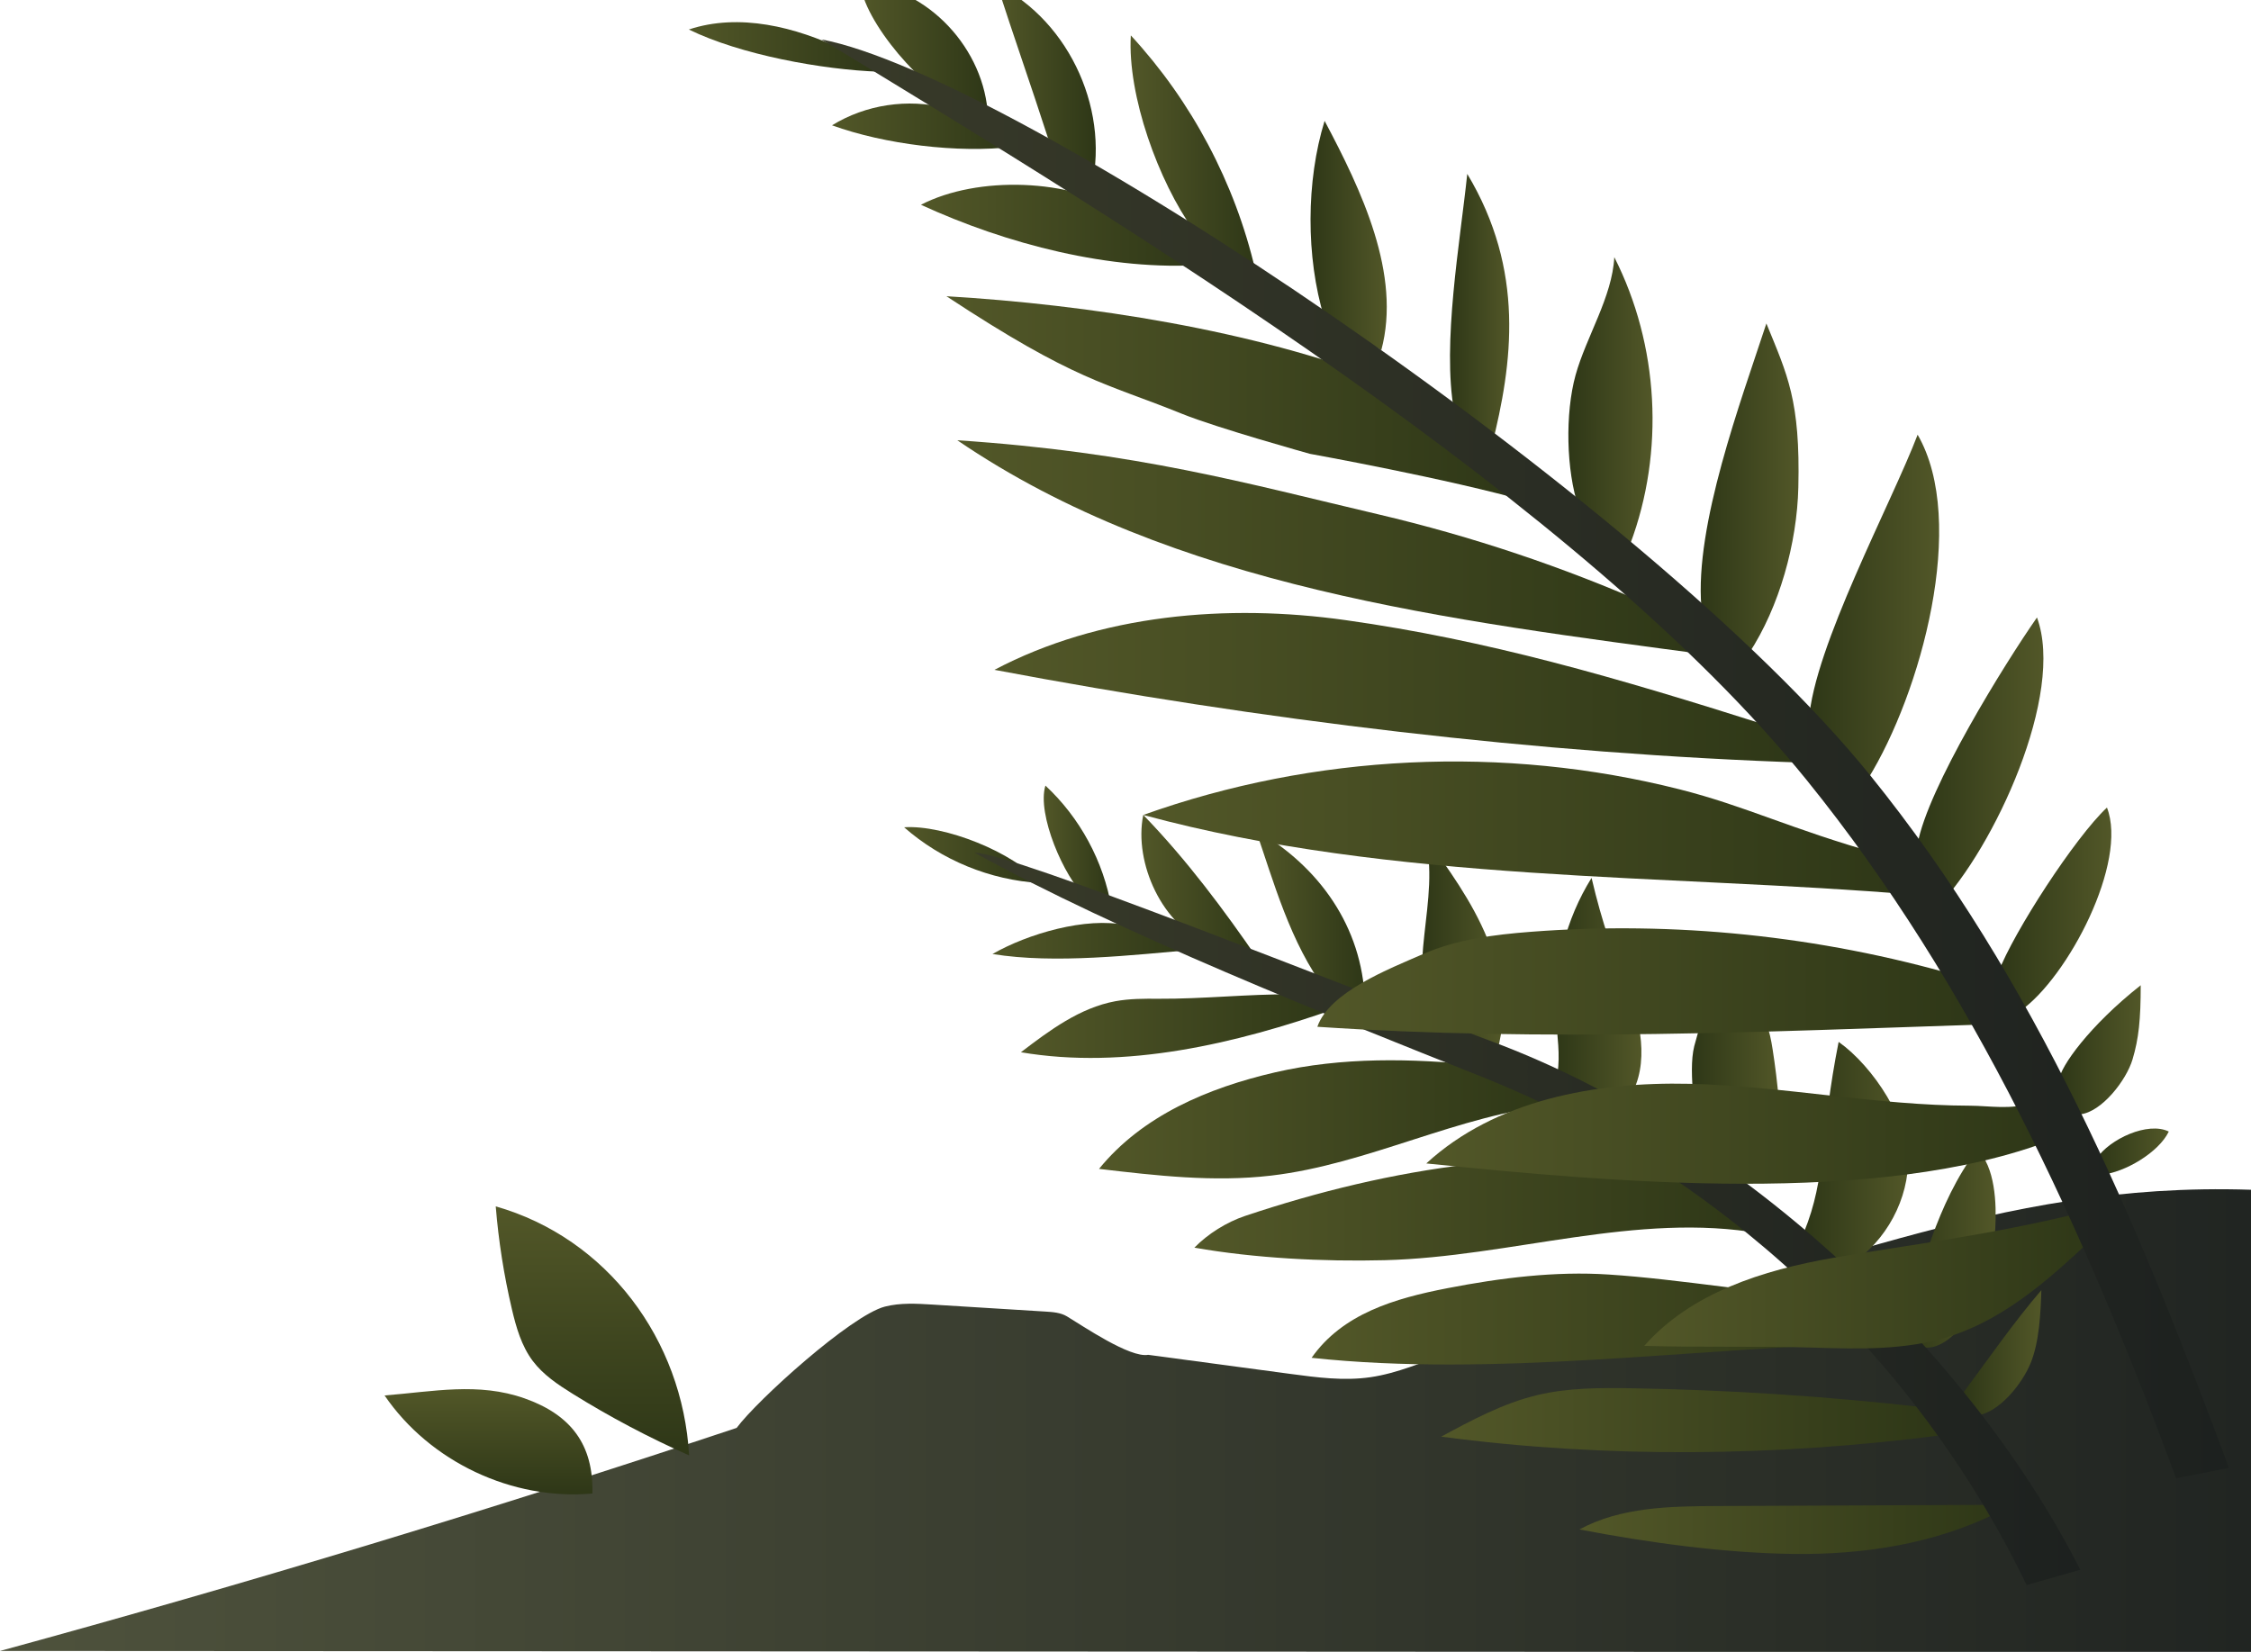 <?xml version="1.0" encoding="UTF-8" standalone="no"?>
<!-- Generator: Adobe Illustrator 24.1.2, SVG Export Plug-In . SVG Version: 6.00 Build 0)  -->

<svg
   xmlns:dc="http://purl.org/dc/elements/1.1/"
   xmlns:cc="http://creativecommons.org/ns#"
   xmlns:rdf="http://www.w3.org/1999/02/22-rdf-syntax-ns#"
   xmlns:svg="http://www.w3.org/2000/svg"
   xmlns="http://www.w3.org/2000/svg"
   xmlns:sodipodi="http://sodipodi.sourceforge.net/DTD/sodipodi-0.dtd"
   xmlns:inkscape="http://www.inkscape.org/namespaces/inkscape"
   version="1.1"
   id="Layer_1"
   x="0px"
   y="0px"
   viewBox="0 0 434.58 318.96"
   style="enable-background:new 0 0 434.58 318.96;"
   xml:space="preserve"
   sodipodi:docname="forest_foreground_right.svg"
   inkscape:version="0.92.5 (2060ec1f9f, 2020-04-08)"><defs
   id="defs413" /><sodipodi:namedview
   pagecolor="#ffffff"
   bordercolor="#666666"
   borderopacity="1"
   objecttolerance="10"
   gridtolerance="10"
   guidetolerance="10"
   inkscape:pageopacity="0"
   inkscape:pageshadow="2"
   inkscape:window-width="2281"
   inkscape:window-height="1097"
   id="namedview411"
   showgrid="false"
   inkscape:zoom="2.9596188"
   inkscape:cx="330.16141"
   inkscape:cy="65.440107"
   inkscape:window-x="134"
   inkscape:window-y="55"
   inkscape:window-maximized="0"
   inkscape:current-layer="g33" />
<style
   type="text/css"
   id="style2">
	.st0{fill:url(#SVGID_1_);}
	.st1{fill:url(#SVGID_2_);}
	.st2{fill:url(#SVGID_3_);}
	.st3{fill:url(#SVGID_4_);}
	.st4{fill:url(#SVGID_5_);}
	.st5{fill:url(#SVGID_6_);}
	.st6{fill:url(#SVGID_7_);}
	.st7{fill:url(#SVGID_8_);}
	.st8{fill:url(#SVGID_9_);}
	.st9{fill:url(#SVGID_10_);}
	.st10{fill:url(#SVGID_11_);}
	.st11{fill:url(#SVGID_12_);}
	.st12{fill:url(#SVGID_13_);}
	.st13{fill:url(#SVGID_14_);}
	.st14{fill:url(#SVGID_15_);}
	.st15{fill:url(#SVGID_16_);}
	.st16{fill:url(#SVGID_17_);}
	.st17{fill:url(#SVGID_18_);}
	.st18{fill:url(#SVGID_19_);}
	.st19{fill:url(#SVGID_20_);}
	.st20{fill:url(#SVGID_21_);}
	.st21{fill:url(#SVGID_22_);}
	.st22{fill:url(#SVGID_23_);}
	.st23{fill:url(#SVGID_24_);}
	.st24{fill:url(#SVGID_25_);}
	.st25{fill:url(#SVGID_26_);}
	.st26{fill:url(#SVGID_27_);}
	.st27{fill:url(#SVGID_28_);}
	.st28{fill:url(#SVGID_29_);}
	.st29{fill:url(#SVGID_30_);}
	.st30{fill:url(#SVGID_31_);}
	.st31{fill:url(#SVGID_32_);}
	.st32{fill:url(#SVGID_33_);}
	.st33{fill:url(#SVGID_34_);}
	.st34{fill:url(#SVGID_35_);}
	.st35{fill:url(#SVGID_36_);}
	.st36{fill:url(#SVGID_37_);}
	.st37{fill:url(#SVGID_38_);}
	.st38{fill:url(#SVGID_39_);}
	.st39{fill:url(#SVGID_40_);}
	.st40{fill:url(#SVGID_41_);}
	.st41{fill:url(#SVGID_42_);}
	.st42{fill:url(#SVGID_43_);}
	.st43{fill:url(#SVGID_44_);}
</style>
<g
   id="g408">
	<g
   id="g33">
		<g
   id="g13">
			<g
   id="g11">
				<linearGradient
   id="SVGID_1_"
   gradientUnits="userSpaceOnUse"
   x1="0"
   y1="262.974"
   x2="434.58"
   y2="262.974"
   gradientTransform="translate(0,11.229)">
					<stop
   offset="0"
   style="stop-color:#4E523C"
   id="stop4" />
					<stop
   offset="1"
   style="stop-color:#212522"
   id="stop6" />
				</linearGradient>
				<path
   class="st0"
   d="m 434.58,229.729 c -50.01,-1.65 -84.05,16.87 -139.92,29.11 -10.27,-1.58 -19.79,5.59 -30.07,7.08 -5.14,0.75 -10.36,0.05 -15.51,-0.64 -9.14,-1.23 -18.27,-2.46 -27.41,-3.68 -3.51,0.65 -12.62,-5.58 -15.68,-7.42 -1.23,-0.74 -2.72,-0.84 -4.15,-0.93 -7.27,-0.45 -14.53,-0.9 -21.8,-1.35 -3.08,-0.19 -6.22,-0.37 -9.2,0.39 -6.5,1.67 -24.63,18.02 -28.62,23.42 -47,15.65 -94.43,30.02 -142.22,43.07 l 434.841,0.239 z"
   id="path9"
   inkscape:connector-curvature="0"
   style="fill:url(#SVGID_1_)"
   sodipodi:nodetypes="ccccccccccccc" />
			</g>
		</g>
		<g
   id="g22"
   transform="translate(0.338,8.447)">
			<linearGradient
   id="SVGID_2_"
   gradientUnits="userSpaceOnUse"
   x1="114.042"
   y1="272.573"
   x2="114.042"
   y2="224.495">
				<stop
   offset="0"
   style="stop-color:#2E3717"
   id="stop15" />
				<stop
   offset="1"
   style="stop-color:#525728"
   id="stop17" />
			</linearGradient>
			<path
   class="st1"
   d="m 95.37,224.49 c 0.54,6.67 1.58,13.3 3.11,19.81 0.83,3.54 1.86,7.14 4.04,10.04 2.01,2.67 4.86,4.57 7.7,6.34 7.2,4.48 14.72,8.45 22.48,11.89 -1.26,-22.33 -15.82,-41.94 -37.33,-48.08 z"
   id="path20"
   style="fill:url(#SVGID_2_)"
   inkscape:connector-curvature="0" />
		</g>
		<g
   id="g31"
   transform="translate(0.338,8.447)">
			<linearGradient
   id="SVGID_3_"
   gradientUnits="userSpaceOnUse"
   x1="93.979"
   y1="280.099"
   x2="93.979"
   y2="259.785">
				<stop
   offset="0"
   style="stop-color:#2E3717"
   id="stop24" />
				<stop
   offset="1"
   style="stop-color:#525728"
   id="stop26" />
			</linearGradient>
			<path
   class="st2"
   d="m 114.03,279.93 c -15.44,1.4 -31.38,-6.12 -40.12,-18.93 9.43,-0.75 18.09,-2.59 27.02,0.56 8.93,3.15 13.34,8.91 13.1,18.37 z"
   id="path29"
   style="fill:url(#SVGID_3_)"
   inkscape:connector-curvature="0" />
		</g>
	</g>
	<g
   id="g197"
   transform="translate(-4.301,-12.902)">
		<g
   id="g42">
			<linearGradient
   id="SVGID_4_"
   gradientUnits="userSpaceOnUse"
   x1="309.236"
   y1="308.214"
   x2="391.551"
   y2="308.214">
				<stop
   offset="0"
   style="stop-color:#525728"
   id="stop35" />
				<stop
   offset="1"
   style="stop-color:#2E3717"
   id="stop37" />
			</linearGradient>
			<path
   class="st3"
   d="m 389.76,305.06 c -12.06,5.96 -25.74,8.06 -39.19,7.89 -13.45,-0.17 -28.13,-2.19 -41.34,-4.73 7.99,-4.34 17.51,-4.48 26.61,-4.52 18.57,-0.08 37.14,-0.16 55.71,-0.24 z"
   id="path40"
   style="fill:url(#SVGID_4_)"
   inkscape:connector-curvature="0" />
		</g>
		<g
   id="g51">
			<linearGradient
   id="SVGID_5_"
   gradientUnits="userSpaceOnUse"
   x1="282.534"
   y1="287.117"
   x2="378.987"
   y2="287.117">
				<stop
   offset="0"
   style="stop-color:#525728"
   id="stop44" />
				<stop
   offset="1"
   style="stop-color:#2E3717"
   id="stop46" />
			</linearGradient>
			<path
   class="st4"
   d="m 378.99,290.05 c -31.92,4.1 -64.55,4.48 -96.45,0.25 5.95,-3.21 11.98,-6.45 18.55,-8.02 5.96,-1.43 12.17,-1.42 18.3,-1.32 18.77,0.32 37.52,1.54 56.17,3.66 z"
   id="path49"
   style="fill:url(#SVGID_5_)"
   inkscape:connector-curvature="0" />
		</g>
		<g
   id="g60">
			<linearGradient
   id="SVGID_6_"
   gradientUnits="userSpaceOnUse"
   x1="257.523"
   y1="267.597"
   x2="366.99"
   y2="267.597">
				<stop
   offset="0"
   style="stop-color:#525728"
   id="stop53" />
				<stop
   offset="1"
   style="stop-color:#2E3717"
   id="stop55" />
			</linearGradient>
			<path
   class="st5"
   d="m 366.99,272.21 c -36.27,1.05 -74.32,6.65 -109.47,2.87 5.98,-8.52 16.03,-11.47 26.25,-13.45 10.22,-1.98 20.74,-3.31 31.13,-2.63 13.6,0.88 30.2,3.77 43.79,4.65 z"
   id="path58"
   style="fill:url(#SVGID_6_)"
   inkscape:connector-curvature="0" />
		</g>
		<g
   id="g69">
			<linearGradient
   id="SVGID_7_"
   gradientUnits="userSpaceOnUse"
   x1="234.889"
   y1="246.511"
   x2="344.333"
   y2="246.511">
				<stop
   offset="0"
   style="stop-color:#525728"
   id="stop62" />
				<stop
   offset="1"
   style="stop-color:#2E3717"
   id="stop64" />
			</linearGradient>
			<path
   class="st6"
   d="m 344.33,251.09 c -23.95,-4.27 -48.38,4.52 -72.7,5.14 -11.82,0.3 -25.1,-0.37 -36.74,-2.42 2.58,-2.65 6.23,-4.93 9.74,-6.11 14.21,-4.76 28.62,-8.26 43.5,-10.01 14.88,-1.75 31.4,-1.61 45.06,4.55 z"
   id="path67"
   style="fill:url(#SVGID_7_)"
   inkscape:connector-curvature="0" />
		</g>
		<g
   id="g78">
			<linearGradient
   id="SVGID_8_"
   gradientUnits="userSpaceOnUse"
   x1="216.481"
   y1="229.029"
   x2="304.646"
   y2="229.029">
				<stop
   offset="0"
   style="stop-color:#525728"
   id="stop71" />
				<stop
   offset="1"
   style="stop-color:#2E3717"
   id="stop73" />
			</linearGradient>
			<path
   class="st7"
   d="m 304.65,226.23 c -18.82,1.9 -36.18,11.47 -54.97,13.67 -11.03,1.29 -22.17,0 -33.2,-1.3 8.36,-10.29 21.07,-15.65 33.99,-18.64 12.92,-2.98 26.38,-2.72 39.56,-1.35 z"
   id="path76"
   style="fill:url(#SVGID_8_)"
   inkscape:connector-curvature="0" />
		</g>
		<g
   id="g87">
			<linearGradient
   id="SVGID_9_"
   gradientUnits="userSpaceOnUse"
   x1="201.4"
   y1="211.025"
   x2="262.127"
   y2="211.025">
				<stop
   offset="0"
   style="stop-color:#525728"
   id="stop80" />
				<stop
   offset="1"
   style="stop-color:#2E3717"
   id="stop82" />
			</linearGradient>
			<path
   class="st8"
   d="m 262.13,207.67 c -19.24,6.77 -40.62,11.83 -60.73,8.41 5.54,-4.23 11.36,-8.58 18.22,-9.85 2.75,-0.51 5.57,-0.5 8.36,-0.48 8.61,0.05 17.22,-0.91 25.84,-0.86 z"
   id="path85"
   style="fill:url(#SVGID_9_)"
   inkscape:connector-curvature="0" />
		</g>
		<g
   id="g96">
			<linearGradient
   id="SVGID_10_"
   gradientUnits="userSpaceOnUse"
   x1="195.905"
   y1="194.554"
   x2="235.25"
   y2="194.554">
				<stop
   offset="0"
   style="stop-color:#525728"
   id="stop89" />
				<stop
   offset="1"
   style="stop-color:#2E3717"
   id="stop91" />
			</linearGradient>
			<path
   class="st9"
   d="m 235.25,196.24 c -12.18,1.05 -27.28,2.84 -39.34,0.87 6.81,-3.91 18.07,-7.21 25.75,-5.57 z"
   id="path94"
   style="fill:url(#SVGID_10_)"
   inkscape:connector-curvature="0" />
		</g>
		<g
   id="g105">
			<linearGradient
   id="SVGID_11_"
   gradientUnits="userSpaceOnUse"
   x1="178.843"
   y1="178.006"
   x2="205.087"
   y2="178.006">
				<stop
   offset="0"
   style="stop-color:#525728"
   id="stop98" />
				<stop
   offset="1"
   style="stop-color:#2E3717"
   id="stop100" />
			</linearGradient>
			<path
   class="st10"
   d="m 205.09,183.4 c -9.61,-0.55 -19.01,-4.4 -26.24,-10.76 7.7,-0.52 21.28,4.83 26.24,10.76 z"
   id="path103"
   style="fill:url(#SVGID_11_)"
   inkscape:connector-curvature="0" />
		</g>
		<g
   id="g114">
			<linearGradient
   id="SVGID_12_"
   gradientUnits="userSpaceOnUse"
   x1="205.802"
   y1="176.385"
   x2="218.881"
   y2="176.385">
				<stop
   offset="0"
   style="stop-color:#525728"
   id="stop107" />
				<stop
   offset="1"
   style="stop-color:#2E3717"
   id="stop109" />
			</linearGradient>
			<path
   class="st11"
   d="m 213.93,186.18 c -4.22,-3.88 -9.49,-16.12 -7.8,-21.59 6.67,6.2 11.23,14.63 12.76,23.61 z"
   id="path112"
   style="fill:url(#SVGID_12_)"
   inkscape:connector-curvature="0" />
		</g>
		<g
   id="g123">
			<linearGradient
   id="SVGID_13_"
   gradientUnits="userSpaceOnUse"
   x1="224.659"
   y1="184.349"
   x2="247.383"
   y2="184.349">
				<stop
   offset="0"
   style="stop-color:#525728"
   id="stop116" />
				<stop
   offset="1"
   style="stop-color:#2E3717"
   id="stop118" />
			</linearGradient>
			<path
   class="st12"
   d="m 237.72,195.14 c -8.9,-3.32 -14.59,-15.58 -12.7,-24.88 8.35,8.61 15.57,18.3 22.36,28.19 z"
   id="path121"
   style="fill:url(#SVGID_13_)"
   inkscape:connector-curvature="0" />
		</g>
		<g
   id="g132">
			<linearGradient
   id="SVGID_14_"
   gradientUnits="userSpaceOnUse"
   x1="246.738"
   y1="189.611"
   x2="267.794"
   y2="189.611">
				<stop
   offset="0"
   style="stop-color:#525728"
   id="stop125" />
				<stop
   offset="1"
   style="stop-color:#2E3717"
   id="stop127" />
			</linearGradient>
			<path
   class="st13"
   d="m 246.74,173.16 c 12.29,7.08 20.52,18.73 21.06,32.9 l -7.48,-1.91 c -6.91,-9.04 -10.23,-21.36 -13.58,-30.99"
   id="path130"
   style="fill:url(#SVGID_14_)"
   inkscape:connector-curvature="0" />
		</g>
		<g
   id="g141">
			<linearGradient
   id="SVGID_15_"
   gradientUnits="userSpaceOnUse"
   x1="278.812"
   y1="195.622"
   x2="294.412"
   y2="195.622">
				<stop
   offset="0"
   style="stop-color:#2E3717"
   id="stop134" />
				<stop
   offset="1"
   style="stop-color:#525728"
   id="stop136" />
			</linearGradient>
			<path
   class="st14"
   d="m 281.35,211.57 c -6.23,-11 1.43,-25.14 -2.06,-37.29 4.59,6.29 9.22,12.67 12.17,19.88 2.95,7.21 4.09,15.45 1.52,22.81 z"
   id="path139"
   style="fill:url(#SVGID_15_)"
   inkscape:connector-curvature="0" />
		</g>
		<g
   id="g150">
			<linearGradient
   id="SVGID_16_"
   gradientUnits="userSpaceOnUse"
   x1="304.643"
   y1="204.148"
   x2="321.2"
   y2="204.148">
				<stop
   offset="0"
   style="stop-color:#2E3717"
   id="stop143" />
				<stop
   offset="1"
   style="stop-color:#525728"
   id="stop145" />
			</linearGradient>
			<path
   class="st15"
   d="m 304.99,220.12 c 0.56,-3.57 -0.07,-7.2 -0.28,-10.81 -0.54,-9.39 1.89,-18.92 6.86,-26.9 2.09,8.92 4.22,14.7 7.05,21.74 2.83,7.04 4.16,15.7 -0.44,21.73 z"
   id="path148"
   style="fill:url(#SVGID_16_)"
   inkscape:connector-curvature="0" />
		</g>
		<g
   id="g159">
			<linearGradient
   id="SVGID_17_"
   gradientUnits="userSpaceOnUse"
   x1="330.942"
   y1="217.361"
   x2="347.889"
   y2="217.361">
				<stop
   offset="0"
   style="stop-color:#2E3717"
   id="stop152" />
				<stop
   offset="1"
   style="stop-color:#525728"
   id="stop154" />
			</linearGradient>
			<path
   class="st16"
   d="m 331.7,234.76 c 0.4,-5.43 -1.63,-14.6 -0.3,-19.88 1.33,-5.28 4.86,-13.85 5.29,-21.75 3.69,4.84 5.86,11.74 8.48,17.24 0.76,1.6 1.07,3.36 1.35,5.11 0.51,3.25 0.91,6.51 1.19,9.79 0.23,2.63 0.38,5.34 -0.43,7.85 -1.09,3.4 -3.78,6.01 -6.37,8.47 z"
   id="path157"
   style="fill:url(#SVGID_17_)"
   inkscape:connector-curvature="0" />
		</g>
		<g
   id="g168">
			<linearGradient
   id="SVGID_18_"
   gradientUnits="userSpaceOnUse"
   x1="352.583"
   y1="235.944"
   x2="372.698"
   y2="235.944">
				<stop
   offset="0"
   style="stop-color:#2E3717"
   id="stop161" />
				<stop
   offset="1"
   style="stop-color:#525728"
   id="stop163" />
			</linearGradient>
			<path
   class="st17"
   d="m 352.58,250.82 c 4.36,-10.64 3.12,-18.86 6.69,-36.74 6.68,4.73 13.82,15.54 13.41,23.71 -0.41,8.17 -5.23,15.99 -12.34,20.02 z"
   id="path166"
   style="fill:url(#SVGID_18_)"
   inkscape:connector-curvature="0" />
		</g>
		<g
   id="g177">
			<linearGradient
   id="SVGID_19_"
   gradientUnits="userSpaceOnUse"
   x1="371.63"
   y1="253.983"
   x2="389.591"
   y2="253.983">
				<stop
   offset="0"
   style="stop-color:#2E3717"
   id="stop170" />
				<stop
   offset="1"
   style="stop-color:#525728"
   id="stop172" />
			</linearGradient>
			<path
   class="st18"
   d="m 371.63,269.35 c 3.57,-10.68 6.43,-23.97 14.39,-34.49 3.48,3.33 3.76,10.45 3.49,15.26 -0.27,4.81 -1.92,9.42 -3.56,13.94 -1.39,3.85 -5.93,9.46 -10,9.03 z"
   id="path175"
   style="fill:url(#SVGID_19_)"
   inkscape:connector-curvature="0" />
		</g>
		<g
   id="g186">
			<linearGradient
   id="SVGID_20_"
   gradientUnits="userSpaceOnUse"
   x1="383.298"
   y1="274.132"
   x2="398.407"
   y2="274.132">
				<stop
   offset="0"
   style="stop-color:#2E3717"
   id="stop179" />
				<stop
   offset="1"
   style="stop-color:#525728"
   id="stop181" />
			</linearGradient>
			<path
   class="st19"
   d="m 383.3,281.85 c 4.81,-6.46 9.85,-13.74 15.11,-19.84 -0.14,4.39 -0.4,9.99 -2.06,14.06 -1.66,4.07 -6.15,9.67 -10.51,10.17 z"
   id="path184"
   style="fill:url(#SVGID_20_)"
   inkscape:connector-curvature="0" />
		</g>
		<g
   id="g195">
			<linearGradient
   id="SVGID_21_"
   gradientUnits="userSpaceOnUse"
   x1="192.472"
   y1="248.252"
   x2="405.933"
   y2="248.252">
				<stop
   offset="0"
   style="stop-color:#383A29"
   id="stop188" />
				<stop
   offset="1"
   style="stop-color:#1D211F"
   id="stop190" />
			</linearGradient>
			<path
   class="st20"
   d="M 395.56,318.96 C 374.23,274.7 335.85,238.92 290.2,220.74 c -29.65,-11.81 -69.81,-27.75 -97.74,-43.19 7.3,0 70.14,25.34 100.03,36.51 46.02,17.2 91.16,58.14 113.43,101.94 z"
   id="path193"
   style="fill:url(#SVGID_21_)"
   inkscape:connector-curvature="0" />
		</g>
	</g>
	<g
   id="g406"
   transform="translate(-4.261,-3.352)">
		<g
   id="g206">
			<linearGradient
   id="SVGID_22_"
   gradientUnits="userSpaceOnUse"
   x1="321.697"
   y1="250.494"
   x2="409.899"
   y2="250.494">
				<stop
   offset="0"
   style="stop-color:#525728"
   id="stop199" />
				<stop
   offset="1"
   style="stop-color:#2E3717"
   id="stop201" />
			</linearGradient>
			<path
   class="st21"
   d="m 409.9,240.9 c -8.77,8.37 -17.99,17 -29.57,20.59 -8.34,2.59 -17.25,2.34 -25.97,2.07 -10.67,-0.33 -21.99,-0.01 -32.66,-0.34 9.02,-10.25 22.94,-14.63 36.39,-16.98 13.45,-2.35 30.48,-4.35 48.83,-8.96 z"
   id="path204"
   style="fill:url(#SVGID_22_)"
   inkscape:connector-curvature="0" />
		</g>
		<g
   id="g215">
			<linearGradient
   id="SVGID_23_"
   gradientUnits="userSpaceOnUse"
   x1="279.616"
   y1="222.256"
   x2="400.341"
   y2="222.256">
				<stop
   offset="0"
   style="stop-color:#525728"
   id="stop208" />
				<stop
   offset="1"
   style="stop-color:#2E3717"
   id="stop210" />
			</linearGradient>
			<path
   class="st22"
   d="m 279.62,228 c 13.35,-12.27 32.64,-15.79 50.76,-15.38 18.12,0.41 36.07,4.19 54.2,4.23 3.6,0.01 8.29,0.85 11.6,-0.57 l 4.17,7.19 c -33.31,12.88 -85.22,8.15 -120.73,4.53 z"
   id="path213"
   style="fill:url(#SVGID_23_)"
   inkscape:connector-curvature="0" />
		</g>
		<g
   id="g224">
			<linearGradient
   id="SVGID_24_"
   gradientUnits="userSpaceOnUse"
   x1="258.585"
   y1="192.863"
   x2="386.906"
   y2="192.863">
				<stop
   offset="0"
   style="stop-color:#525728"
   id="stop217" />
				<stop
   offset="1"
   style="stop-color:#2E3717"
   id="stop219" />
			</linearGradient>
			<path
   class="st23"
   d="m 386.91,201.17 c -41.06,1.37 -84.4,3.37 -128.32,0.44 2.34,-6.74 13.85,-11.17 20.38,-14.03 6.54,-2.86 13.75,-3.76 20.86,-4.31 27.67,-2.12 55.71,0.78 82.37,8.49 z"
   id="path222"
   style="fill:url(#SVGID_24_)"
   inkscape:connector-curvature="0" />
		</g>
		<g
   id="g233">
			<linearGradient
   id="SVGID_25_"
   gradientUnits="userSpaceOnUse"
   x1="224.977"
   y1="163.261"
   x2="374.005"
   y2="163.261">
				<stop
   offset="0"
   style="stop-color:#525728"
   id="stop226" />
				<stop
   offset="1"
   style="stop-color:#2E3717"
   id="stop228" />
			</linearGradient>
			<path
   class="st24"
   d="m 224.98,160.71 c 33.03,-11.8 69.57,-13.54 103.57,-4.94 12.76,3.23 21.3,7.62 38.62,12.51 l 6.84,7.85 c -47.77,-4.04 -100.63,-2.28 -149.03,-15.42 z"
   id="path231"
   style="fill:url(#SVGID_25_)"
   inkscape:connector-curvature="0" />
		</g>
		<g
   id="g242">
			<linearGradient
   id="SVGID_26_"
   gradientUnits="userSpaceOnUse"
   x1="196.241"
   y1="136.177"
   x2="353.245"
   y2="136.177">
				<stop
   offset="0"
   style="stop-color:#525728"
   id="stop235" />
				<stop
   offset="1"
   style="stop-color:#2E3717"
   id="stop237" />
			</linearGradient>
			<path
   class="st25"
   d="m 353.25,150.64 c -52.5,-1.76 -105.39,-8.21 -157,-17.95 20.39,-10.74 44.96,-12.81 67.78,-9.6 27.36,3.85 51.91,10.96 82.09,20.55 z"
   id="path240"
   style="fill:url(#SVGID_26_)"
   inkscape:connector-curvature="0" />
		</g>
		<g
   id="g251">
			<linearGradient
   id="SVGID_27_"
   gradientUnits="userSpaceOnUse"
   x1="189.081"
   y1="109.104"
   x2="334.481"
   y2="109.104">
				<stop
   offset="0"
   style="stop-color:#525728"
   id="stop244" />
				<stop
   offset="1"
   style="stop-color:#2E3717"
   id="stop246" />
			</linearGradient>
			<path
   class="st26"
   d="m 334.48,129.85 c -50.08,-6.73 -103.65,-13.02 -145.4,-41.49 34.74,2.31 55.71,8.3 81.3,14.31 18.04,4.24 35.68,10.15 52.63,17.64 z"
   id="path249"
   style="fill:url(#SVGID_27_)"
   inkscape:connector-curvature="0" />
		</g>
		<g
   id="g260">
			<linearGradient
   id="SVGID_28_"
   gradientUnits="userSpaceOnUse"
   x1="186.981"
   y1="80.401"
   x2="299.508"
   y2="80.401">
				<stop
   offset="0"
   style="stop-color:#525728"
   id="stop253" />
				<stop
   offset="1"
   style="stop-color:#2E3717"
   id="stop255" />
			</linearGradient>
			<path
   class="st27"
   d="m 299.51,100.26 c -15.45,-4.43 -42.36,-9.28 -42.36,-9.28 0,0 -17.92,-4.99 -24.62,-7.7 C 217.5,77.19 211.96,77 186.98,60.55 c 27.31,1.62 59.37,6.54 84.86,16.49 z"
   id="path258"
   style="fill:url(#SVGID_28_)"
   inkscape:connector-curvature="0" />
		</g>
		<g
   id="g269">
			<linearGradient
   id="SVGID_29_"
   gradientUnits="userSpaceOnUse"
   x1="182.058"
   y1="46.846"
   x2="236.742"
   y2="46.846">
				<stop
   offset="0"
   style="stop-color:#525728"
   id="stop262" />
				<stop
   offset="1"
   style="stop-color:#2E3717"
   id="stop264" />
			</linearGradient>
			<path
   class="st28"
   d="m 182.06,42.89 c 10.97,-5.68 28.94,-5.05 39.36,1.59 l 15.32,9.99 c -18.02,1.28 -38.27,-4.02 -54.68,-11.58 z"
   id="path267"
   style="fill:url(#SVGID_29_)"
   inkscape:connector-curvature="0" />
		</g>
		<g
   id="g278">
			<linearGradient
   id="SVGID_30_"
   gradientUnits="userSpaceOnUse"
   x1="164.894"
   y1="27.731"
   x2="199.922"
   y2="27.731">
				<stop
   offset="0"
   style="stop-color:#525728"
   id="stop271" />
				<stop
   offset="1"
   style="stop-color:#2E3717"
   id="stop273" />
			</linearGradient>
			<path
   class="st29"
   d="m 199.92,31.69 c -10.72,1.29 -24.87,-0.47 -35.03,-4.14 6.49,-4 14.63,-5.23 22.02,-3.33 z"
   id="path276"
   style="fill:url(#SVGID_30_)"
   inkscape:connector-curvature="0" />
		</g>
		<g
   id="g287">
			<linearGradient
   id="SVGID_31_"
   gradientUnits="userSpaceOnUse"
   x1="137.251"
   y1="12.418"
   x2="174.062"
   y2="12.418">
				<stop
   offset="0"
   style="stop-color:#525728"
   id="stop280" />
				<stop
   offset="1"
   style="stop-color:#2E3717"
   id="stop282" />
			</linearGradient>
			<path
   class="st30"
   d="M 174.06,17.2 C 163,16.82 147.19,13.92 137.25,9.05 c 9.69,-3.23 20.63,-0.52 29.82,3.94 z"
   id="path285"
   style="fill:url(#SVGID_31_)"
   inkscape:connector-curvature="0" />
		</g>
		<g
   id="g296">
			<linearGradient
   id="SVGID_32_"
   gradientUnits="userSpaceOnUse"
   x1="170.394"
   y1="12.944"
   x2="195.008"
   y2="12.944">
				<stop
   offset="0"
   style="stop-color:#525728"
   id="stop289" />
				<stop
   offset="1"
   style="stop-color:#2E3717"
   id="stop291" />
			</linearGradient>
			<path
   class="st31"
   d="m 170.39,0 c 13.02,0.92 24.05,12.85 24.61,25.89 l -5.1,-2.66 C 183.02,21.76 170.63,7.04 170.39,0 Z"
   id="path294"
   style="fill:url(#SVGID_32_)"
   inkscape:connector-curvature="0" />
		</g>
		<g
   id="g305">
			<linearGradient
   id="SVGID_33_"
   gradientUnits="userSpaceOnUse"
   x1="196.742"
   y1="20.593"
   x2="215.807"
   y2="20.593">
				<stop
   offset="0"
   style="stop-color:#525728"
   id="stop298" />
				<stop
   offset="1"
   style="stop-color:#2E3717"
   id="stop300" />
			</linearGradient>
			<path
   class="st32"
   d="M 206.58,29.98 C 203.36,20 199.97,10.4 196.75,0.42 210.99,7.59 218.9,25.4 214.68,40.77 Z"
   id="path303"
   style="fill:url(#SVGID_33_)"
   inkscape:connector-curvature="0" />
		</g>
		<g
   id="g314">
			<linearGradient
   id="SVGID_34_"
   gradientUnits="userSpaceOnUse"
   x1="222.526"
   y1="32.869"
   x2="246.619"
   y2="32.869">
				<stop
   offset="0"
   style="stop-color:#525728"
   id="stop307" />
				<stop
   offset="1"
   style="stop-color:#2E3717"
   id="stop309" />
			</linearGradient>
			<path
   class="st33"
   d="m 222.58,10.19 c 11.74,12.71 20.11,28.5 24.04,45.35 l -11.9,-7.69 C 227.93,38.41 221.9,21.81 222.58,10.19 Z"
   id="path312"
   style="fill:url(#SVGID_34_)"
   inkscape:connector-curvature="0" />
		</g>
		<g
   id="g323">
			<linearGradient
   id="SVGID_35_"
   gradientUnits="userSpaceOnUse"
   x1="257.28"
   y1="48.827"
   x2="272.002"
   y2="48.827">
				<stop
   offset="0"
   style="stop-color:#2E3717"
   id="stop316" />
				<stop
   offset="1"
   style="stop-color:#525728"
   id="stop318" />
			</linearGradient>
			<path
   class="st34"
   d="m 259.9,64.65 c -3.53,-11.64 -3.5,-26.34 0.09,-37.96 7.11,13.38 14.88,29.66 10.94,44.29 z"
   id="path321"
   style="fill:url(#SVGID_35_)"
   inkscape:connector-curvature="0" />
		</g>
		<g
   id="g332">
			<linearGradient
   id="SVGID_36_"
   gradientUnits="userSpaceOnUse"
   x1="284.2"
   y1="63.229"
   x2="295.636"
   y2="63.229">
				<stop
   offset="0"
   style="stop-color:#2E3717"
   id="stop325" />
				<stop
   offset="1"
   style="stop-color:#525728"
   id="stop327" />
			</linearGradient>
			<path
   class="st35"
   d="m 284.99,82.74 c -2.35,-13.11 1.16,-32.56 2.54,-45.81 11.17,18.61 8.78,36.51 4.72,52.6 z"
   id="path330"
   style="fill:url(#SVGID_36_)"
   inkscape:connector-curvature="0" />
		</g>
		<g
   id="g341">
			<linearGradient
   id="SVGID_37_"
   gradientUnits="userSpaceOnUse"
   x1="307.054"
   y1="80.685"
   x2="323.309"
   y2="80.685">
				<stop
   offset="0"
   style="stop-color:#2E3717"
   id="stop334" />
				<stop
   offset="1"
   style="stop-color:#525728"
   id="stop336" />
			</linearGradient>
			<path
   class="st36"
   d="m 309.03,101.36 c -2.42,-7.24 -2.62,-18.21 -0.59,-25.57 2.06,-7.43 7.08,-15.08 7.48,-22.78 8.61,16.96 9.76,37.55 3.08,55.36 z"
   id="path339"
   style="fill:url(#SVGID_37_)"
   inkscape:connector-curvature="0" />
		</g>
		<g
   id="g350">
			<linearGradient
   id="SVGID_38_"
   gradientUnits="userSpaceOnUse"
   x1="332.603"
   y1="97.659"
   x2="351.491"
   y2="97.659">
				<stop
   offset="0"
   style="stop-color:#2E3717"
   id="stop343" />
				<stop
   offset="1"
   style="stop-color:#525728"
   id="stop345" />
			</linearGradient>
			<path
   class="st37"
   d="m 345.28,65.81 c 4.07,9.95 6.57,14.88 6.17,31.65 -0.25,10.75 -3.64,23.06 -9.54,32.05 l -9.18,-8.98 c -1.31,-15.78 7.62,-39.68 12.55,-54.72 z"
   id="path348"
   style="fill:url(#SVGID_38_)"
   inkscape:connector-curvature="0" />
		</g>
		<g
   id="g359">
			<linearGradient
   id="SVGID_39_"
   gradientUnits="userSpaceOnUse"
   x1="353.5"
   y1="120.519"
   x2="378.633"
   y2="120.519">
				<stop
   offset="0"
   style="stop-color:#2E3717"
   id="stop352" />
				<stop
   offset="1"
   style="stop-color:#525728"
   id="stop354" />
			</linearGradient>
			<path
   class="st38"
   d="m 353.5,142.38 c 0.93,-14.04 15.97,-41.94 20.98,-55.09 9.74,16.81 0.63,49.93 -9.59,66.45 z"
   id="path357"
   style="fill:url(#SVGID_39_)"
   inkscape:connector-curvature="0" />
		</g>
		<g
   id="g368">
			<linearGradient
   id="SVGID_40_"
   gradientUnits="userSpaceOnUse"
   x1="374.485"
   y1="150.511"
   x2="398.77"
   y2="150.511">
				<stop
   offset="0"
   style="stop-color:#2E3717"
   id="stop361" />
				<stop
   offset="1"
   style="stop-color:#525728"
   id="stop363" />
			</linearGradient>
			<path
   class="st39"
   d="m 374.48,166.3 c 1.91,-10.75 16.79,-34.77 23.04,-43.72 5.47,14.76 -8.23,44.51 -19.16,55.85 z"
   id="path366"
   style="fill:url(#SVGID_40_)"
   inkscape:connector-curvature="0" />
		</g>
		<g
   id="g377">
			<linearGradient
   id="SVGID_41_"
   gradientUnits="userSpaceOnUse"
   x1="390.04"
   y1="178.903"
   x2="411.878"
   y2="178.903">
				<stop
   offset="0"
   style="stop-color:#2E3717"
   id="stop370" />
				<stop
   offset="1"
   style="stop-color:#525728"
   id="stop372" />
			</linearGradient>
			<path
   class="st40"
   d="m 390.04,191.14 c 3.01,-7.89 14.83,-26.08 20.99,-31.86 4.1,10.5 -7.48,32.74 -16.69,39.24 z"
   id="path375"
   style="fill:url(#SVGID_41_)"
   inkscape:connector-curvature="0" />
		</g>
		<g
   id="g386">
			<linearGradient
   id="SVGID_42_"
   gradientUnits="userSpaceOnUse"
   x1="401.777"
   y1="206.04"
   x2="417.547"
   y2="206.04">
				<stop
   offset="0"
   style="stop-color:#2E3717"
   id="stop379" />
				<stop
   offset="1"
   style="stop-color:#525728"
   id="stop381" />
			</linearGradient>
			<path
   class="st41"
   d="m 401.78,211.88 c 0.22,-2.54 5.87,-10.48 15.77,-18.29 0,6.61 -0.38,10.32 -1.58,14.32 -1.19,4 -5.91,10.12 -10.06,10.6 z"
   id="path384"
   style="fill:url(#SVGID_42_)"
   inkscape:connector-curvature="0" />
		</g>
		<g
   id="g395">
			<linearGradient
   id="SVGID_43_"
   gradientUnits="userSpaceOnUse"
   x1="409.046"
   y1="225.718"
   x2="422.971"
   y2="225.718">
				<stop
   offset="0"
   style="stop-color:#2E3717"
   id="stop388" />
				<stop
   offset="1"
   style="stop-color:#525728"
   id="stop390" />
			</linearGradient>
			<path
   class="st42"
   d="m 409.05,227.03 c 2.49,-3.74 9.9,-7.18 13.92,-5.19 -1.95,4.05 -8.52,7.92 -13,8.34 z"
   id="path393"
   style="fill:url(#SVGID_43_)"
   inkscape:connector-curvature="0" />
		</g>
		<g
   id="g404">
			<linearGradient
   id="SVGID_44_"
   gradientUnits="userSpaceOnUse"
   x1="162.826"
   y1="149.872"
   x2="434.58"
   y2="149.872">
				<stop
   offset="0"
   style="stop-color:#383A29"
   id="stop397" />
				<stop
   offset="1"
   style="stop-color:#1D211F"
   id="stop399" />
			</linearGradient>
			<path
   class="st43"
   d="M 424.39,288.78 C 406.63,240.92 385.2,193.7 353.09,154.01 309.8,100.5 221.67,46.68 162.83,10.96 199.9,17.93 322,99.5 365.29,153.02 c 32.11,39.69 51.53,85.91 69.3,133.77 z"
   id="path402"
   style="fill:url(#SVGID_44_)"
   inkscape:connector-curvature="0" />
		</g>
	</g>
</g>
</svg>